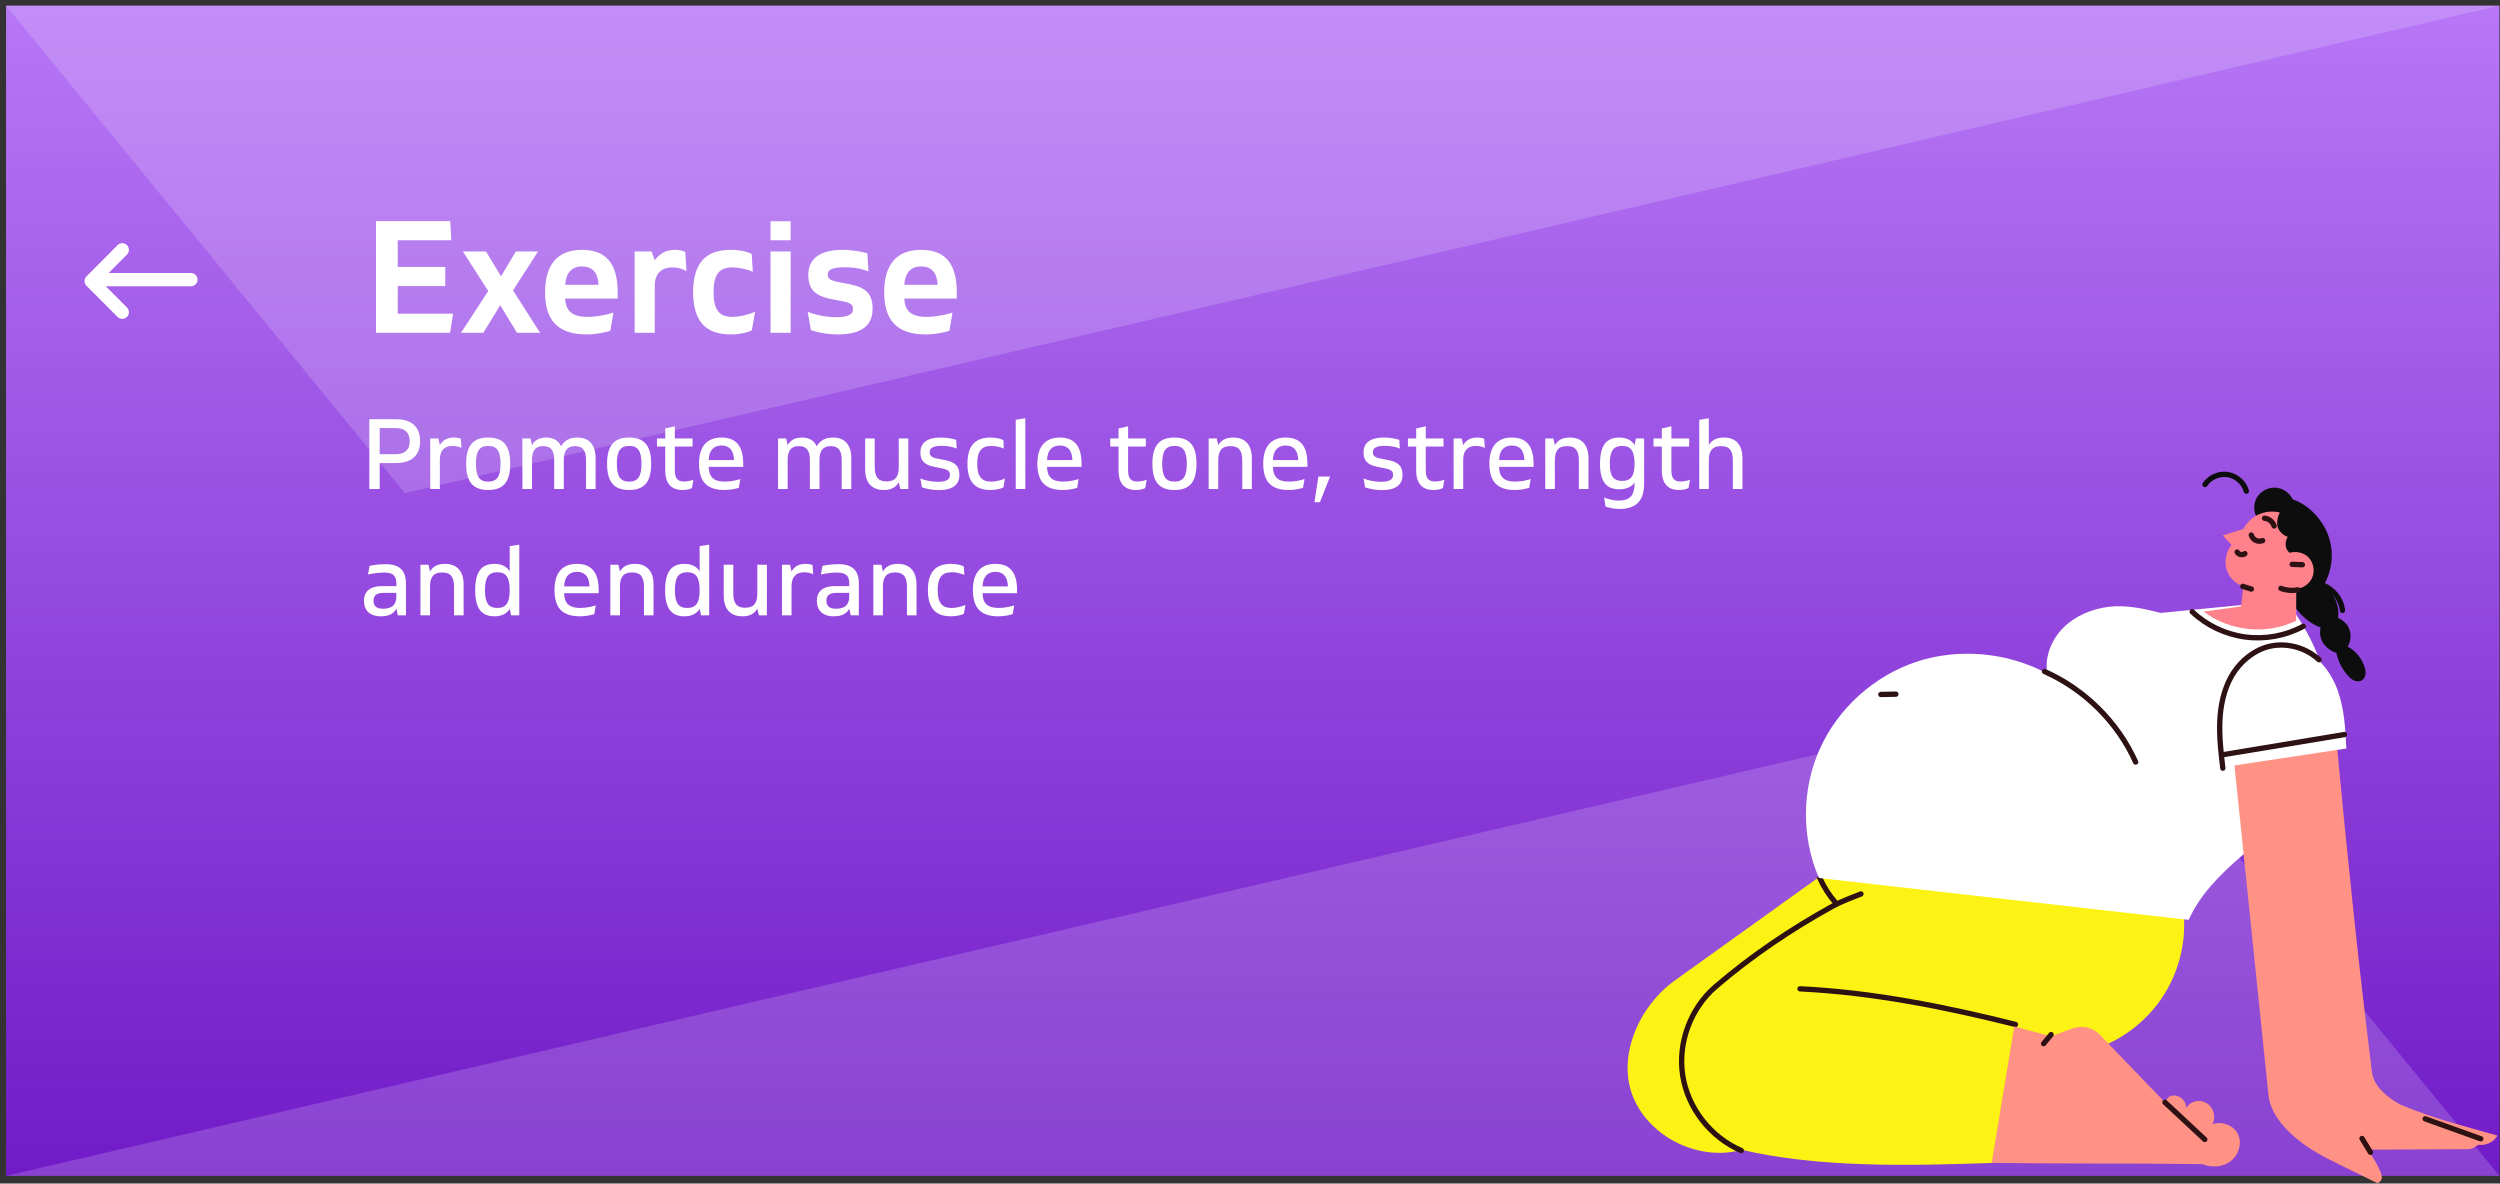 <svg width="376" height="178" viewBox="0 0 376 178" fill="none" xmlns="http://www.w3.org/2000/svg">
<rect x="0" y="0" width="376" height="178" fill="#333333" stroke="none"/>
<rect x="0.908" y="0.848" width="375" height="176" fill="url(#paint0_linear_183_2036)"/>
<path d="M18.39 46.954L13.717 42.281L18.39 37.577" stroke="white" stroke-width="2" stroke-linecap="round" stroke-linejoin="round"/>
<path d="M14.014 42.058H28.712" stroke="white" stroke-width="2" stroke-linecap="round"/>
<path d="M56.551 50.058H67.687L68.143 47.178H59.815V43.026H66.967V40.146H59.815V36.138H67.879L67.711 33.258H56.551V50.058ZM81.235 50.058L77.155 43.674L80.923 37.818H77.587L75.355 41.562L73.099 37.818H69.619L73.435 43.77L69.331 50.058H72.691L75.235 45.906L77.755 50.058H81.235ZM88.269 50.298C89.638 50.298 91.078 49.986 91.797 49.746L92.254 47.01C91.462 47.298 89.805 47.658 88.341 47.658C85.99 47.658 85.078 46.698 85.005 44.898H92.901V43.962C92.901 39.402 90.957 37.578 87.501 37.578C83.877 37.578 81.981 39.786 81.981 43.938C81.981 48.042 83.757 50.298 88.269 50.298ZM85.005 42.834C85.126 41.01 86.013 40.074 87.525 40.074C88.99 40.074 89.925 40.866 90.022 42.834H85.005ZM95.45 50.058H98.474V42.93C98.474 41.082 99.602 40.218 101.09 40.218C102.098 40.218 102.914 40.554 103.25 40.794L103.058 37.89C102.794 37.746 102.194 37.578 101.546 37.578C100.202 37.578 99.314 38.058 98.474 39.138L97.994 37.818H95.45V50.058ZM109.887 50.298C111.423 50.298 112.623 49.938 113.079 49.674L113.559 46.89C112.839 47.226 111.423 47.658 110.127 47.658C108.183 47.658 107.319 46.626 107.319 43.938C107.319 41.25 108.183 40.218 110.151 40.218C111.303 40.218 112.575 40.578 113.223 40.866L113.055 38.202C112.599 37.938 111.423 37.578 109.911 37.578C106.095 37.578 104.247 39.618 104.247 43.938C104.247 48.258 106.095 50.298 109.887 50.298ZM115.888 36.138H118.912V33.282H115.888V36.138ZM115.888 50.058H118.912V37.818H115.888V50.058ZM126.009 50.298C129.633 50.298 131.241 48.906 131.241 46.458C131.241 44.298 130.329 43.266 127.857 42.762L126.009 42.402C124.785 42.162 124.497 41.874 124.497 41.25C124.497 40.602 125.121 40.194 127.065 40.194C128.697 40.194 130.041 40.554 130.617 40.818L130.449 38.106C129.777 37.89 128.313 37.578 126.729 37.578C123.201 37.578 121.569 38.994 121.569 41.346C121.569 43.386 122.481 44.466 124.881 44.946L126.825 45.33C128.049 45.57 128.289 45.858 128.289 46.53C128.289 47.202 127.665 47.706 125.769 47.706C124.041 47.706 122.289 47.25 121.473 46.89L121.953 49.65C122.721 49.938 124.353 50.298 126.009 50.298ZM139.269 50.298C140.637 50.298 142.077 49.986 142.797 49.746L143.253 47.01C142.461 47.298 140.805 47.658 139.341 47.658C136.989 47.658 136.077 46.698 136.005 44.898H143.901V43.962C143.901 39.402 141.957 37.578 138.501 37.578C134.877 37.578 132.981 39.786 132.981 43.938C132.981 48.042 134.757 50.298 139.269 50.298ZM136.005 42.834C136.125 41.01 137.013 40.074 138.525 40.074C139.989 40.074 140.925 40.866 141.021 42.834H136.005Z" fill="white"/>
<path d="M55.548 73.546H57.108V69.646H59.523C61.998 69.646 63.183 68.416 63.183 66.361C63.183 64.276 61.998 63.046 59.523 63.046H55.548V73.546ZM57.108 68.311V64.381H59.523C60.933 64.381 61.623 65.116 61.623 66.361C61.623 67.591 60.933 68.311 59.523 68.311H57.108ZM64.713 73.546H66.153V69.136C66.153 67.711 66.888 67.066 68.073 67.066C68.703 67.066 69.213 67.261 69.408 67.381L69.318 66.001C69.153 65.911 68.748 65.806 68.283 65.806C67.278 65.806 66.618 66.166 66.153 66.946L65.928 65.941H64.713V73.546ZM73.423 73.696C75.718 73.696 76.738 72.481 76.738 69.751C76.738 67.021 75.718 65.806 73.423 65.806C71.143 65.806 70.108 67.021 70.108 69.751C70.108 72.481 71.143 73.696 73.423 73.696ZM73.423 72.436C72.118 72.436 71.578 71.671 71.578 69.751C71.578 67.831 72.118 67.066 73.423 67.066C74.743 67.066 75.283 67.831 75.283 69.751C75.283 71.671 74.743 72.436 73.423 72.436ZM86.835 65.806C85.68 65.806 84.915 66.226 84.375 67.126C84.015 66.256 83.235 65.806 82.14 65.806C81.045 65.806 80.4 66.241 80.01 66.961L79.785 65.941H78.57V73.546H80.01V69.196C80.01 67.801 80.49 67.096 81.72 67.096C82.89 67.096 83.355 67.801 83.355 69.196V73.546H84.795V69.196C84.795 67.801 85.29 67.096 86.52 67.096C87.675 67.096 88.14 67.801 88.14 69.196V73.546H89.58V68.881C89.58 66.991 88.68 65.806 86.835 65.806ZM94.619 73.696C96.914 73.696 97.934 72.481 97.934 69.751C97.934 67.021 96.914 65.806 94.619 65.806C92.339 65.806 91.304 67.021 91.304 69.751C91.304 72.481 92.339 73.696 94.619 73.696ZM94.619 72.436C93.314 72.436 92.774 71.671 92.774 69.751C92.774 67.831 93.314 67.066 94.619 67.066C95.939 67.066 96.479 67.831 96.479 69.751C96.479 71.671 95.939 72.436 94.619 72.436ZM102.874 72.421C101.974 72.421 101.494 72.001 101.494 70.756V67.156H104.164V65.941H101.494V64.111L100.054 64.441V65.941H98.809V67.156H100.054V70.756C100.054 72.796 101.044 73.696 102.634 73.696C103.324 73.696 103.864 73.531 104.074 73.396L104.284 72.151C104.029 72.256 103.459 72.421 102.874 72.421ZM108.957 73.696C109.857 73.696 110.712 73.501 111.117 73.366L111.342 72.046C110.892 72.211 109.932 72.436 109.002 72.436C107.247 72.436 106.617 71.656 106.587 70.216H111.777V69.736C111.777 66.946 110.577 65.806 108.507 65.806C106.302 65.806 105.132 67.171 105.132 69.721C105.132 72.301 106.197 73.696 108.957 73.696ZM106.587 69.196C106.632 67.756 107.322 67.006 108.507 67.006C109.632 67.006 110.352 67.636 110.397 69.196H106.587ZM125.287 65.806C124.132 65.806 123.367 66.226 122.827 67.126C122.467 66.256 121.687 65.806 120.592 65.806C119.497 65.806 118.852 66.241 118.462 66.961L118.237 65.941H117.022V73.546H118.462V69.196C118.462 67.801 118.942 67.096 120.172 67.096C121.342 67.096 121.807 67.801 121.807 69.196V73.546H123.247V69.196C123.247 67.801 123.742 67.096 124.972 67.096C126.127 67.096 126.592 67.801 126.592 69.196V73.546H128.032V68.881C128.032 66.991 127.132 65.806 125.287 65.806ZM132.921 73.696C134.076 73.696 134.766 73.261 135.171 72.541L135.411 73.546H136.611V65.941H135.171V70.261C135.171 71.701 134.661 72.406 133.326 72.406C132.066 72.406 131.556 71.701 131.556 70.261V65.941H130.116V70.576C130.116 72.496 131.031 73.696 132.921 73.696ZM141.188 73.711C143.348 73.711 144.293 72.856 144.293 71.431C144.293 70.171 143.723 69.526 142.208 69.211L140.978 68.971C140.108 68.806 139.823 68.536 139.823 67.996C139.823 67.426 140.288 67.051 141.638 67.051C142.658 67.051 143.513 67.291 143.888 67.471L143.798 66.151C143.393 66.016 142.493 65.806 141.488 65.806C139.373 65.806 138.428 66.661 138.428 68.041C138.428 69.241 138.983 69.901 140.453 70.201L141.713 70.456C142.628 70.636 142.868 70.891 142.868 71.461C142.868 72.061 142.403 72.466 141.083 72.466C139.973 72.466 138.908 72.181 138.428 71.971L138.653 73.291C139.118 73.471 140.108 73.711 141.188 73.711ZM148.938 73.696C149.898 73.696 150.633 73.471 150.918 73.306L151.143 71.971C150.738 72.166 149.898 72.436 149.058 72.436C147.633 72.436 146.973 71.656 146.973 69.751C146.973 67.846 147.633 67.066 149.103 67.066C149.838 67.066 150.603 67.291 150.978 67.471L150.903 66.181C150.618 66.031 149.883 65.806 148.983 65.806C146.628 65.806 145.503 67.066 145.503 69.751C145.503 72.421 146.628 73.696 148.938 73.696ZM152.765 73.546H154.205V62.911L152.765 63.136V73.546ZM159.845 73.696C160.745 73.696 161.6 73.501 162.005 73.366L162.23 72.046C161.78 72.211 160.82 72.436 159.89 72.436C158.135 72.436 157.505 71.656 157.475 70.216H162.665V69.736C162.665 66.946 161.465 65.806 159.395 65.806C157.19 65.806 156.02 67.171 156.02 69.721C156.02 72.301 157.085 73.696 159.845 73.696ZM157.475 69.196C157.52 67.756 158.21 67.006 159.395 67.006C160.52 67.006 161.24 67.636 161.285 69.196H157.475ZM171.048 72.421C170.148 72.421 169.668 72.001 169.668 70.756V67.156H172.338V65.941H169.668V64.111L168.228 64.441V65.941H166.983V67.156H168.228V70.756C168.228 72.796 169.218 73.696 170.808 73.696C171.498 73.696 172.038 73.531 172.248 73.396L172.458 72.151C172.203 72.256 171.633 72.421 171.048 72.421ZM176.636 73.696C178.931 73.696 179.951 72.481 179.951 69.751C179.951 67.021 178.931 65.806 176.636 65.806C174.356 65.806 173.321 67.021 173.321 69.751C173.321 72.481 174.356 73.696 176.636 73.696ZM176.636 72.436C175.331 72.436 174.791 71.671 174.791 69.751C174.791 67.831 175.331 67.066 176.636 67.066C177.956 67.066 178.496 67.831 178.496 69.751C178.496 71.671 177.956 72.436 176.636 72.436ZM181.783 73.546H183.223V69.241C183.223 67.801 183.733 67.096 185.068 67.096C186.343 67.096 186.838 67.801 186.838 69.241V73.546H188.278V68.926C188.278 67.006 187.363 65.806 185.473 65.806C184.318 65.806 183.628 66.241 183.223 66.961L182.998 65.941H181.783V73.546ZM193.815 73.696C194.715 73.696 195.57 73.501 195.975 73.366L196.2 72.046C195.75 72.211 194.79 72.436 193.86 72.436C192.105 72.436 191.475 71.656 191.445 70.216H196.635V69.736C196.635 66.946 195.435 65.806 193.365 65.806C191.16 65.806 189.99 67.171 189.99 69.721C189.99 72.301 191.055 73.696 193.815 73.696ZM191.445 69.196C191.49 67.756 192.18 67.006 193.365 67.006C194.49 67.006 195.21 67.636 195.255 69.196H191.445ZM197.691 75.526H198.516L200.046 71.671H198.291L197.691 75.526ZM207.838 73.711C209.998 73.711 210.943 72.856 210.943 71.431C210.943 70.171 210.373 69.526 208.858 69.211L207.628 68.971C206.758 68.806 206.473 68.536 206.473 67.996C206.473 67.426 206.938 67.051 208.288 67.051C209.308 67.051 210.163 67.291 210.538 67.471L210.448 66.151C210.043 66.016 209.143 65.806 208.138 65.806C206.023 65.806 205.078 66.661 205.078 68.041C205.078 69.241 205.633 69.901 207.103 70.201L208.363 70.456C209.278 70.636 209.518 70.891 209.518 71.461C209.518 72.061 209.053 72.466 207.733 72.466C206.623 72.466 205.558 72.181 205.078 71.971L205.303 73.291C205.768 73.471 206.758 73.711 207.838 73.711ZM215.814 72.421C214.914 72.421 214.434 72.001 214.434 70.756V67.156H217.104V65.941H214.434V64.111L212.994 64.441V65.941H211.749V67.156H212.994V70.756C212.994 72.796 213.984 73.696 215.574 73.696C216.264 73.696 216.804 73.531 217.014 73.396L217.224 72.151C216.969 72.256 216.399 72.421 215.814 72.421ZM218.624 73.546H220.064V69.136C220.064 67.711 220.799 67.066 221.984 67.066C222.614 67.066 223.124 67.261 223.319 67.381L223.229 66.001C223.064 65.911 222.659 65.806 222.194 65.806C221.189 65.806 220.529 66.166 220.064 66.946L219.839 65.941H218.624V73.546ZM227.829 73.696C228.729 73.696 229.584 73.501 229.989 73.366L230.214 72.046C229.764 72.211 228.804 72.436 227.874 72.436C226.119 72.436 225.489 71.656 225.459 70.216H230.649V69.736C230.649 66.946 229.449 65.806 227.379 65.806C225.174 65.806 224.004 67.171 224.004 69.721C224.004 72.301 225.069 73.696 227.829 73.696ZM225.459 69.196C225.504 67.756 226.194 67.006 227.379 67.006C228.504 67.006 229.224 67.636 229.269 69.196H225.459ZM232.408 73.546H233.848V69.241C233.848 67.801 234.358 67.096 235.693 67.096C236.968 67.096 237.463 67.801 237.463 69.241V73.546H238.903V68.926C238.903 67.006 237.988 65.806 236.098 65.806C234.943 65.806 234.253 66.241 233.848 66.961L233.623 65.941H232.408V73.546ZM243.57 76.546C246.06 76.546 247.275 75.316 247.275 72.766V65.941H246.045L245.835 66.961C245.685 66.616 245.04 65.806 243.57 65.806C241.575 65.806 240.645 66.991 240.645 69.751C240.645 72.436 241.575 73.591 243.57 73.591C245.025 73.591 245.685 72.886 245.835 72.526V72.841C245.805 74.596 245.055 75.286 243.45 75.286C242.55 75.286 241.68 75.016 241.26 74.821L241.47 76.186C241.86 76.336 242.685 76.546 243.57 76.546ZM243.975 72.331C242.655 72.331 242.115 71.596 242.115 69.751C242.115 67.831 242.655 67.066 243.975 67.066C245.28 67.066 245.835 67.831 245.835 69.751C245.835 71.596 245.28 72.331 243.975 72.331ZM252.757 72.421C251.857 72.421 251.377 72.001 251.377 70.756V67.156H254.047V65.941H251.377V64.111L249.937 64.441V65.941H248.692V67.156H249.937V70.756C249.937 72.796 250.927 73.696 252.517 73.696C253.207 73.696 253.747 73.531 253.957 73.396L254.167 72.151C253.912 72.256 253.342 72.421 252.757 72.421ZM259.302 65.806C258.132 65.806 257.442 66.226 257.007 66.931V62.911L255.567 63.136V73.546H257.007V69.226C257.007 67.846 257.487 67.096 258.882 67.096C260.157 67.096 260.622 67.846 260.622 69.226V73.546H262.062V68.896C262.062 67.066 261.192 65.806 259.302 65.806ZM57.273 92.696C58.533 92.696 59.268 92.261 59.613 91.526L59.838 92.546H61.053V87.731C61.053 85.886 60.168 84.851 57.993 84.851C56.988 84.851 56.028 85.001 55.578 85.106L55.353 86.411C55.848 86.276 56.838 86.111 57.738 86.111C59.148 86.111 59.613 86.621 59.613 87.731V88.151H57.408C55.653 88.151 54.738 88.976 54.738 90.341C54.738 91.781 55.608 92.696 57.273 92.696ZM57.588 91.556C56.613 91.556 56.178 91.106 56.178 90.341C56.178 89.591 56.613 89.171 57.648 89.171H59.613V89.696C59.613 91.031 58.893 91.556 57.588 91.556ZM63.233 92.546H64.673V88.241C64.673 86.801 65.183 86.096 66.518 86.096C67.793 86.096 68.288 86.801 68.288 88.241V92.546H69.728V87.926C69.728 86.006 68.813 84.806 66.923 84.806C65.768 84.806 65.078 85.241 64.673 85.961L64.448 84.941H63.233V92.546ZM76.66 82.136V85.961C76.51 85.616 75.865 84.806 74.395 84.806C72.4 84.806 71.47 85.991 71.47 88.751C71.47 91.511 72.4 92.696 74.395 92.696C75.865 92.696 76.51 91.886 76.66 91.541L76.87 92.546H78.1V81.911L76.66 82.136ZM74.8 91.436C73.48 91.436 72.94 90.671 72.94 88.751C72.94 86.831 73.48 86.066 74.8 86.066C76.105 86.066 76.66 86.831 76.66 88.751C76.66 90.671 76.105 91.436 74.8 91.436ZM87.218 92.696C88.118 92.696 88.973 92.501 89.378 92.366L89.603 91.046C89.153 91.211 88.193 91.436 87.263 91.436C85.508 91.436 84.878 90.656 84.848 89.216H90.038V88.736C90.038 85.946 88.838 84.806 86.768 84.806C84.563 84.806 83.393 86.171 83.393 88.721C83.393 91.301 84.458 92.696 87.218 92.696ZM84.848 88.196C84.893 86.756 85.583 86.006 86.768 86.006C87.893 86.006 88.613 86.636 88.658 88.196H84.848ZM91.798 92.546H93.238V88.241C93.238 86.801 93.748 86.096 95.083 86.096C96.358 86.096 96.853 86.801 96.853 88.241V92.546H98.293V87.926C98.293 86.006 97.378 84.806 95.488 84.806C94.333 84.806 93.643 85.241 93.238 85.961L93.013 84.941H91.798V92.546ZM105.225 82.136V85.961C105.075 85.616 104.43 84.806 102.96 84.806C100.965 84.806 100.035 85.991 100.035 88.751C100.035 91.511 100.965 92.696 102.96 92.696C104.43 92.696 105.075 91.886 105.225 91.541L105.435 92.546H106.665V81.911L105.225 82.136ZM103.365 91.436C102.045 91.436 101.505 90.671 101.505 88.751C101.505 86.831 102.045 86.066 103.365 86.066C104.67 86.066 105.225 86.831 105.225 88.751C105.225 90.671 104.67 91.436 103.365 91.436ZM111.652 92.696C112.807 92.696 113.497 92.261 113.902 91.541L114.142 92.546H115.342V84.941H113.902V89.261C113.902 90.701 113.392 91.406 112.057 91.406C110.797 91.406 110.287 90.701 110.287 89.261V84.941H108.847V89.576C108.847 91.496 109.762 92.696 111.652 92.696ZM117.608 92.546H119.048V88.136C119.048 86.711 119.783 86.066 120.968 86.066C121.598 86.066 122.108 86.261 122.303 86.381L122.213 85.001C122.048 84.911 121.643 84.806 121.178 84.806C120.173 84.806 119.513 85.166 119.048 85.946L118.823 84.941H117.608V92.546ZM125.388 92.696C126.648 92.696 127.383 92.261 127.728 91.526L127.953 92.546H129.168V87.731C129.168 85.886 128.283 84.851 126.108 84.851C125.103 84.851 124.143 85.001 123.693 85.106L123.468 86.411C123.963 86.276 124.953 86.111 125.853 86.111C127.263 86.111 127.728 86.621 127.728 87.731V88.151H125.523C123.768 88.151 122.853 88.976 122.853 90.341C122.853 91.781 123.723 92.696 125.388 92.696ZM125.703 91.556C124.728 91.556 124.293 91.106 124.293 90.341C124.293 89.591 124.728 89.171 125.763 89.171H127.728V89.696C127.728 91.031 127.008 91.556 125.703 91.556ZM131.349 92.546H132.789V88.241C132.789 86.801 133.299 86.096 134.634 86.096C135.909 86.096 136.404 86.801 136.404 88.241V92.546H137.844V87.926C137.844 86.006 136.929 84.806 135.039 84.806C133.884 84.806 133.194 85.241 132.789 85.961L132.564 84.941H131.349V92.546ZM142.991 92.696C143.951 92.696 144.686 92.471 144.971 92.306L145.196 90.971C144.791 91.166 143.951 91.436 143.111 91.436C141.686 91.436 141.026 90.656 141.026 88.751C141.026 86.846 141.686 86.066 143.156 86.066C143.891 86.066 144.656 86.291 145.031 86.471L144.956 85.181C144.671 85.031 143.936 84.806 143.036 84.806C140.681 84.806 139.556 86.066 139.556 88.751C139.556 91.421 140.681 92.696 142.991 92.696ZM150.148 92.696C151.048 92.696 151.903 92.501 152.308 92.366L152.533 91.046C152.083 91.211 151.123 91.436 150.193 91.436C148.438 91.436 147.808 90.656 147.778 89.216H152.968V88.736C152.968 85.946 151.768 84.806 149.698 84.806C147.493 84.806 146.323 86.171 146.323 88.721C146.323 91.301 147.388 92.696 150.148 92.696ZM147.778 88.196C147.823 86.756 148.513 86.006 149.698 86.006C150.823 86.006 151.543 86.636 151.588 88.196H147.778Z" fill="white"/>
<path d="M315.921 103.531L375.908 176.848H0.908L315.921 103.531Z" fill="white" fill-opacity="0.17"/>
<path d="M60.895 74.164L0.908 0.848H375.908L60.895 74.164Z" fill="white" fill-opacity="0.17"/>
<path d="M337.849 73.864C337.499 72.597 336.361 71.587 335.058 71.377C333.754 71.167 332.352 71.777 331.624 72.873" stroke="#0D0D0D" stroke-width="0.8" stroke-linecap="round" stroke-linejoin="round"/>
<path d="M328.365 136.902L274.329 131.37C266.834 136.751 259.332 142.125 251.836 147.506C246.478 151.351 243.123 158.989 245.651 165.059C248.178 171.122 255.6 174.705 261.971 172.933C273.509 175.643 287.137 175.335 299.555 174.908C302.796 169.56 306.441 164.061 309.69 158.72C315.134 158.563 320.156 156.056 323.715 151.968C327.274 147.88 329.007 142.283 328.372 136.915L328.365 136.902Z" fill="#FCF315"/>
<path d="M261.885 173.038C257.287 171.076 253.841 166.66 253.08 161.752C252.319 156.843 254.264 151.607 258.055 148.365C263.513 143.693 269.401 139.717 275.705 136.246C276.975 135.55 278.543 134.986 279.886 134.448" stroke="#2E1112" stroke-width="0.8" stroke-linecap="round" stroke-linejoin="round"/>
<path d="M273.707 132.066C274.309 133.424 275.123 134.684 276.102 135.806" stroke="#2E1112" stroke-width="0.8" stroke-linecap="round" stroke-linejoin="round"/>
<path d="M270.724 148.72C281.679 149.251 292.496 151.417 303.127 154.074" stroke="#2E1112" stroke-width="0.8" stroke-linecap="round" stroke-linejoin="round"/>
<path d="M350.336 105.287C349.701 100.005 347.392 95.156 344.243 90.858C343.958 91.684 343.045 92.249 342.172 92.137C341.299 92.025 340.538 91.31 340.472 90.438C339.718 90.536 338.977 90.818 338.216 90.89C333.803 91.323 329.391 91.756 324.978 92.183C322.504 91.54 319.725 90.943 317.185 91.258C314.651 91.573 312.15 92.59 310.344 94.388C308.538 96.186 307.493 98.797 307.89 101.304C301.996 98.102 294.579 97.413 288.209 99.539C281.838 101.665 276.446 106.527 273.707 112.617C270.968 118.706 270.915 125.931 273.568 132.053L329.172 138.346C332.646 130.681 340.981 126.554 346.565 120.241C350.084 116.265 350.964 110.543 350.329 105.287H350.336Z" fill="white"/>
<path d="M329.708 92.006C331.878 94.066 334.723 95.411 337.7 95.805C340.677 96.199 343.779 95.628 346.412 94.198" stroke="#2E1112" stroke-width="0.8" stroke-linecap="round" stroke-linejoin="round"/>
<path d="M307.5 100.995C313.533 103.673 318.515 108.62 321.201 114.611" stroke="#2E1112" stroke-width="0.8" stroke-linecap="round" stroke-linejoin="round"/>
<path d="M282.876 104.447C283.63 104.434 284.384 104.414 285.139 104.401" stroke="#2E1112" stroke-width="0.8" stroke-linecap="round" stroke-linejoin="round"/>
<path d="M349.249 87.978C350.883 88.543 352.127 90.091 352.305 91.804" stroke="#0D0D0D" stroke-width="0.8" stroke-linecap="round" stroke-linejoin="round"/>
<path d="M355.639 100.367C355.242 99.035 354.329 97.92 353.099 97.25C353.536 96.502 353.641 95.564 353.377 94.737C353.112 93.91 352.437 93.294 351.643 92.933C351.901 91.049 351.048 89.12 349.434 88.103C350.79 85.872 351.075 83.031 350.188 80.583C349.302 78.129 347.29 75.97 344.816 75.098C344.36 74.094 343.308 73.385 342.196 73.339C341.085 73.287 339.974 73.897 339.424 74.855C338.875 75.813 338.915 77.073 339.53 77.991L343.744 87.467C344.022 90.452 346.199 93.333 349.03 94.383C348.832 95.144 348.958 95.984 349.368 96.66C349.785 97.336 350.605 97.998 351.379 98.169C351.643 99.436 352.246 100.63 353.106 101.594C353.377 101.896 353.681 102.185 354.058 102.349C354.435 102.513 354.892 102.533 355.236 102.316C355.54 102.126 355.719 101.778 355.772 101.424C355.818 101.069 355.752 100.708 355.653 100.367H355.639Z" fill="#0D0D0D"/>
<path d="M347.257 83.884C346.55 83.11 345.365 82.847 344.36 83.142C343.645 82.591 343.592 81.489 344.082 80.734C343.414 80.531 342.858 80.019 342.607 79.376C342.355 78.733 342.541 77.683 342.891 77.086C341.839 76.823 340.701 76.922 339.709 77.368C338.717 77.808 337.903 78.608 337.4 79.566C336.362 79.888 335.33 80.209 334.291 80.531C334.741 80.997 335.177 81.476 335.627 81.942C334.814 82.9 334.509 84.402 334.866 85.61C335.217 86.817 336.203 87.821 337.407 88.202C337.308 89.192 337.142 90.216 337.043 91.207C335.197 91.437 333.265 91.751 331.413 91.981C333.365 93.445 335.766 94.363 338.201 94.606C340.635 94.849 343.136 94.416 345.339 93.366L345.359 88.562C346.411 88.49 347.383 87.782 347.78 86.817C348.17 85.852 347.959 84.671 347.251 83.897L347.257 83.884Z" fill="#FE818B"/>
<path d="M338.592 80.472C338.691 80.813 338.936 81.108 339.26 81.266C339.584 81.423 339.968 81.436 340.305 81.305" stroke="#2E1112" stroke-width="0.8" stroke-linecap="round" stroke-linejoin="round"/>
<path d="M336.468 83.031C336.679 83.425 337.281 83.549 337.632 83.267" stroke="#2E1112" stroke-width="0.8" stroke-linecap="round" stroke-linejoin="round"/>
<path d="M340.583 77.945C341.238 77.998 341.84 78.477 342.025 79.107" stroke="#2E1112" stroke-width="0.8" stroke-linecap="round" stroke-linejoin="round"/>
<path d="M344.744 84.875L346.279 84.934" stroke="#2E1112" stroke-width="0.8" stroke-linecap="round" stroke-linejoin="round"/>
<path d="M345.591 88.707C344.744 88.877 343.851 88.799 343.044 88.49" stroke="#2E1112" stroke-width="0.8" stroke-linecap="round" stroke-linejoin="round"/>
<path d="M337.314 88.189C337.744 88.326 338.174 88.457 338.604 88.595" stroke="#2E1112" stroke-width="0.8" stroke-linecap="round" stroke-linejoin="round"/>
<path d="M336.635 170.643C336.039 169.285 334.094 168.51 332.731 169.114C333.347 168.038 332.923 166.502 331.838 165.892C330.753 165.275 329.424 165.61 328.802 166.68C328.842 165.82 328.187 164.974 327.333 164.803C326.48 164.626 325.957 165 325.646 165.8C322.279 162.395 319.123 159.009 315.815 155.61C314.75 154.514 313.116 154.153 311.674 154.685C310.596 155.085 309.517 155.485 308.446 155.879C306.726 155.341 304.668 154.901 302.948 154.37L299.541 174.902C309.914 175.046 320.883 174.941 331.256 175.085C332.632 175.663 334.326 175.538 335.503 174.633C336.681 173.727 337.223 172.014 336.628 170.656L336.635 170.643Z" fill="#FF9284"/>
<path d="M308.486 155.603L307.354 156.968" stroke="#2E1112" stroke-width="0.8" stroke-linecap="round" stroke-linejoin="round"/>
<path d="M325.606 165.787C327.604 167.651 329.602 169.514 331.6 171.378" stroke="#2E1112" stroke-width="0.8" stroke-linecap="round" stroke-linejoin="round"/>
<path d="M360.994 166.128C359.029 165.019 357.018 163.438 356.74 161.214C354.709 144.94 353.002 128.431 351.467 112.111L335.967 114.204C337.7 131.003 339.433 147.801 341.167 164.599C341.445 167.283 343.244 169.409 345.301 171.168C347.359 172.933 349.82 174.147 352.254 175.348C354.12 176.266 355.721 177.054 357.593 177.959C357.898 177.828 358.222 177.454 358.228 177.126C358.242 176.798 358.116 176.476 357.99 176.175C357.494 175.007 356.839 173.911 356.052 172.913C361.033 172.867 366.266 172.88 371.248 172.835C371.876 172.835 372.24 172.428 372.809 172.165C373.881 172.342 375.098 171.739 375.607 170.794C371.651 169.619 366.643 168.491 360.987 166.128H360.994Z" fill="#FF9284"/>
<path d="M355.245 171.227C355.669 171.922 356.092 172.618 356.515 173.307L355.245 171.227Z" fill="#FF9284"/>
<path d="M355.245 171.227C355.669 171.922 356.092 172.618 356.515 173.307" stroke="#2E1112" stroke-width="0.8" stroke-linecap="round" stroke-linejoin="round"/>
<path d="M364.745 168.274C367.53 169.271 370.322 170.275 373.107 171.273L364.745 168.274Z" fill="#FF9284"/>
<path d="M364.745 168.274C367.53 169.271 370.322 170.275 373.107 171.273" stroke="#2E1112" stroke-width="0.8" stroke-linecap="round" stroke-linejoin="round"/>
<path d="M351.652 104.001C350.7 101.265 348.808 98.705 346.102 97.623C344.679 97.052 343.085 96.921 341.59 97.242C338.044 98.01 335.444 101.232 334.432 104.69C333.42 108.148 333.724 111.836 334.121 115.418L352.889 112.577C352.751 109.683 352.598 106.744 351.646 104.007L351.652 104.001Z" fill="white"/>
<path d="M334.313 115.537C334.035 113.194 333.763 110.838 333.863 108.476C333.962 106.12 334.451 103.738 335.622 101.685C336.886 99.473 339.149 97.597 341.669 97.137C344.19 96.678 346.909 97.478 348.774 99.224" stroke="#2E1112" stroke-width="0.8" stroke-linecap="round" stroke-linejoin="round"/>
<path d="M334.2 113.529C340.333 112.512 346.472 111.494 352.605 110.477" stroke="#2E1112" stroke-width="0.8" stroke-linecap="round" stroke-linejoin="round"/>
<defs>
<linearGradient id="paint0_linear_183_2036" x1="188.408" y1="0.848" x2="188.408" y2="176.848" gradientUnits="userSpaceOnUse">
<stop stop-color="#B777F6"/>
<stop offset="1" stop-color="#711BC8"/>
</linearGradient>
</defs>
</svg>
